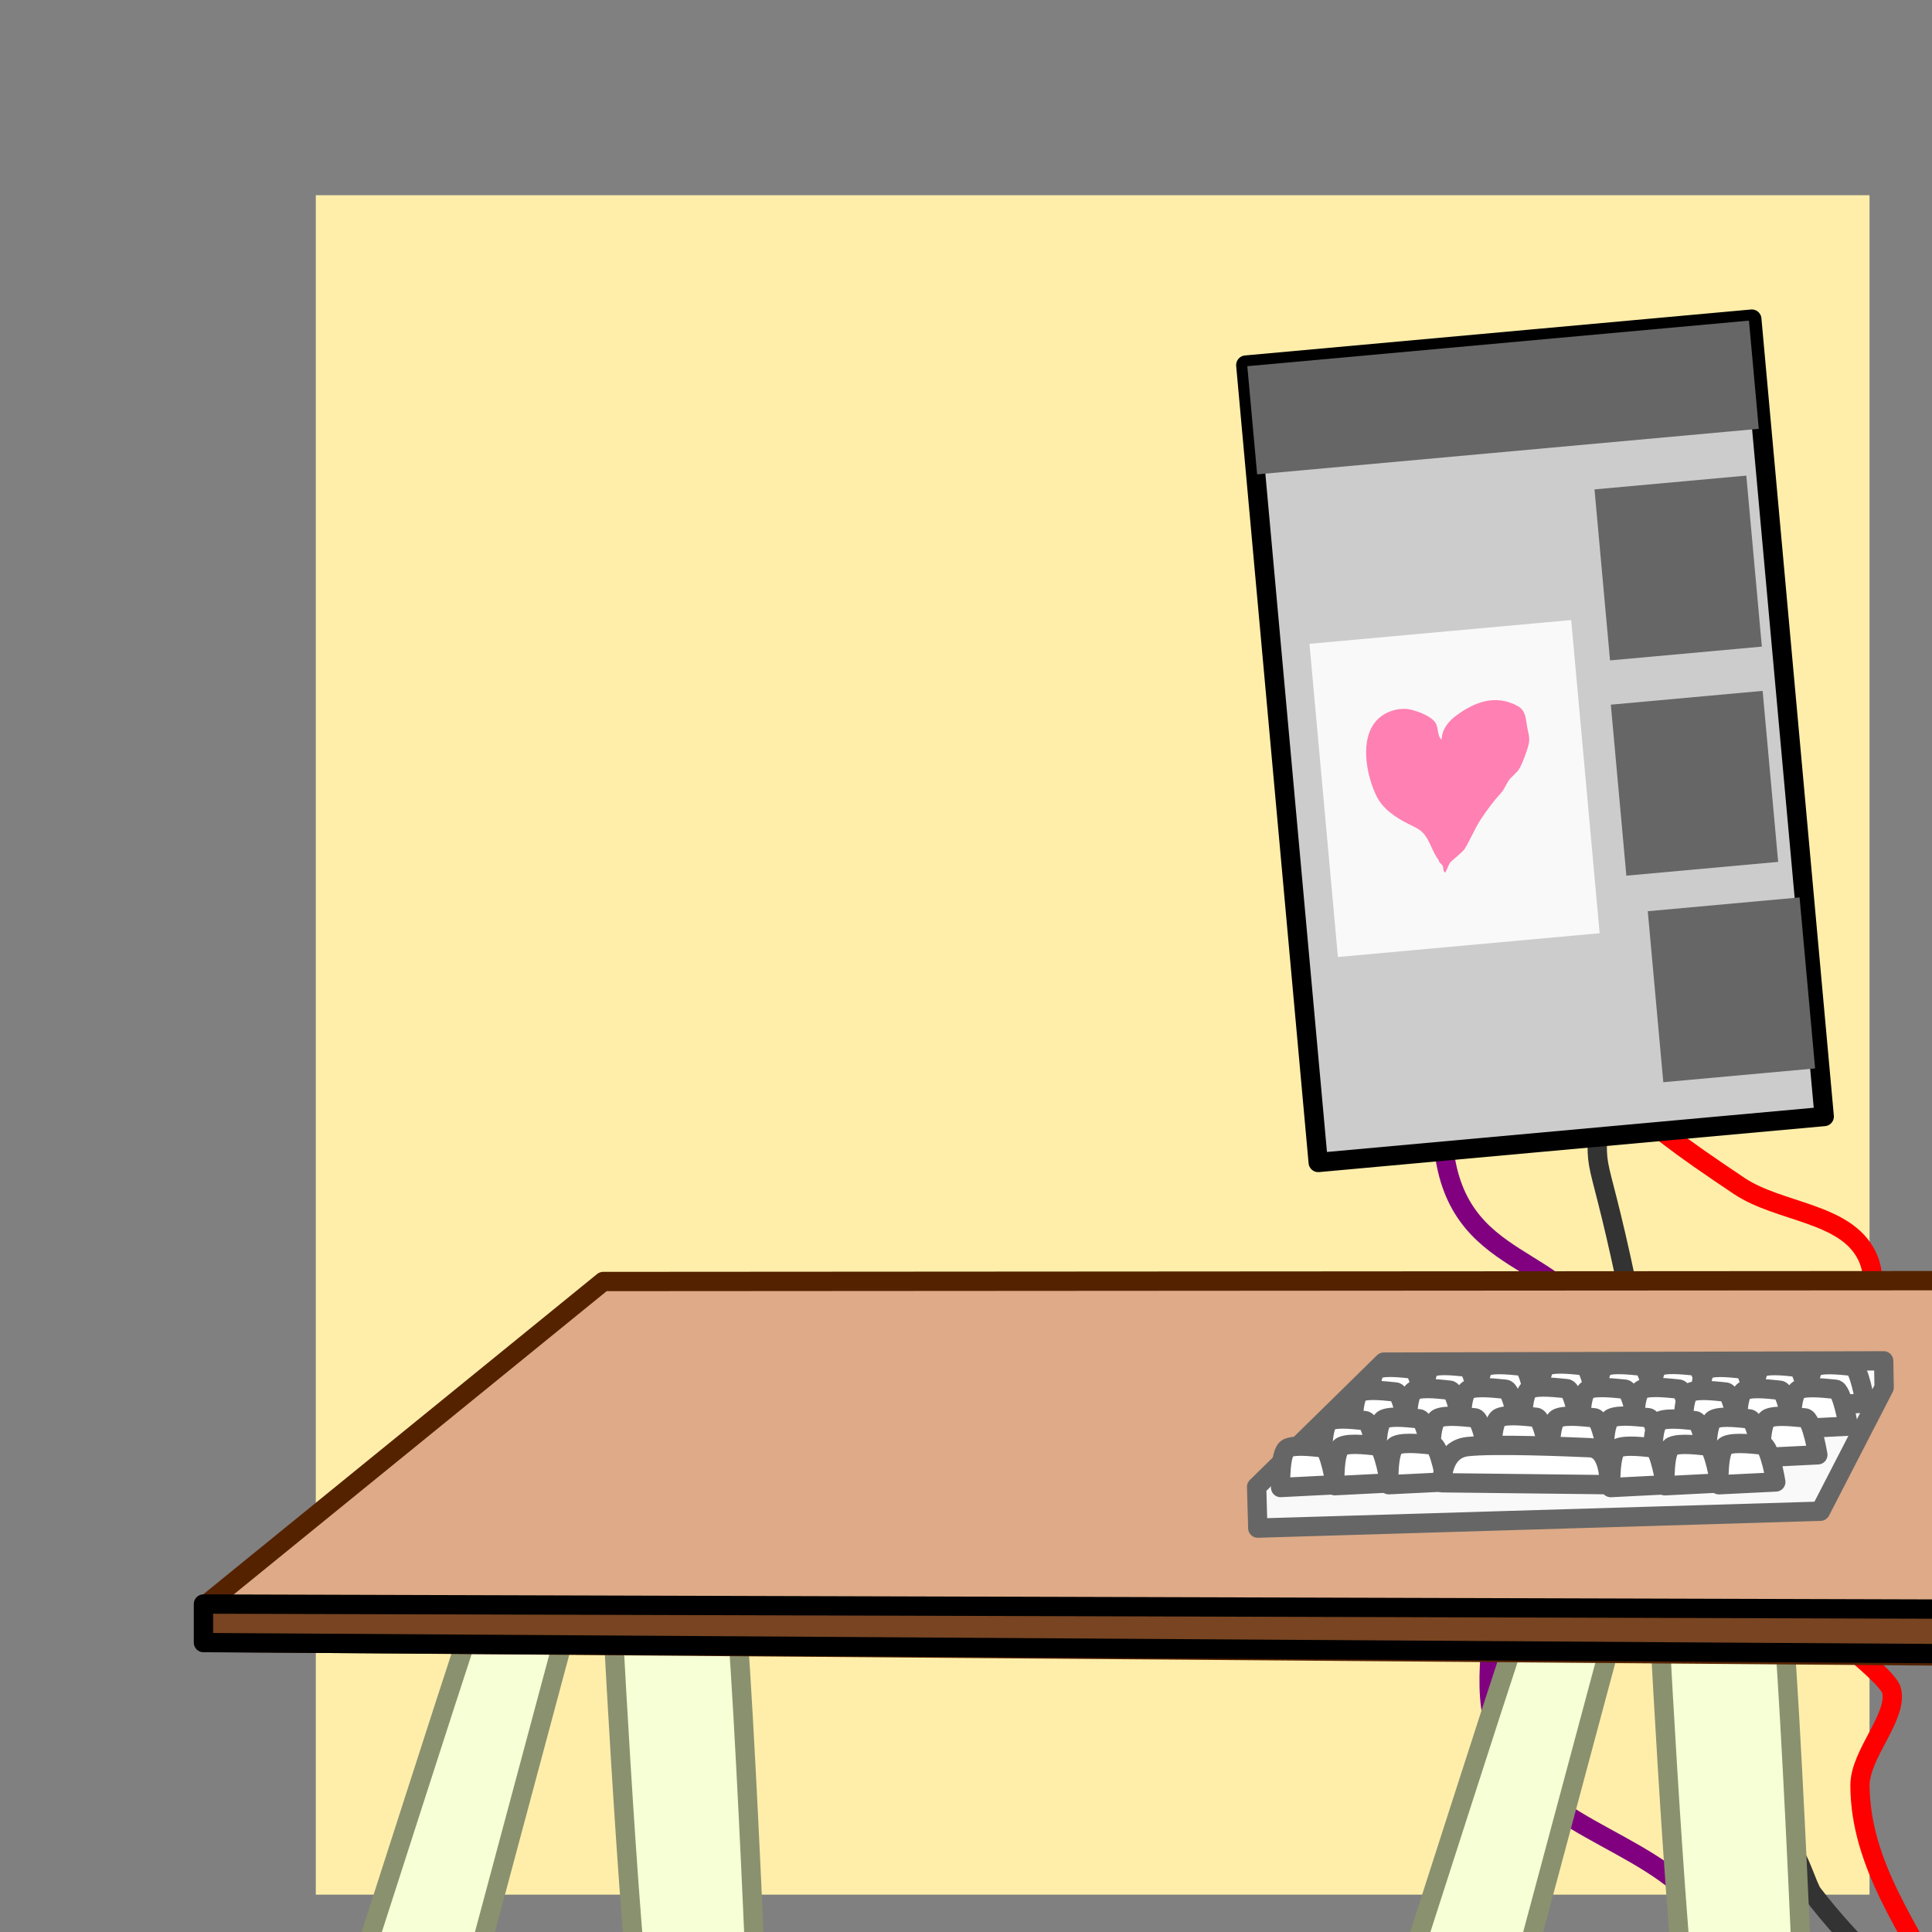 <?xml version="1.0" encoding="UTF-8" standalone="no"?>
<!-- Created with Inkscape (http://www.inkscape.org/) -->

<svg
   width="500mm"
   height="500mm"
   viewBox="0 0 500 500"
   version="1.1"
   id="svg259"
   inkscape:version="1.2.2 (b0a8486541, 2022-12-01)"
   sodipodi:docname="studio.svg"
   xmlns:inkscape="http://www.inkscape.org/namespaces/inkscape"
   xmlns:sodipodi="http://sodipodi.sourceforge.net/DTD/sodipodi-0.dtd"
   xmlns="http://www.w3.org/2000/svg"
   xmlns:svg="http://www.w3.org/2000/svg">
  <rect x="0" y="0" width="500" height="500" fill="#808080" stroke="none"/>
  <sodipodi:namedview
     id="namedview261"
     pagecolor="#ffffff"
     bordercolor="#666666"
     borderopacity="1.0"
     inkscape:showpageshadow="2"
     inkscape:pageopacity="0.0"
     inkscape:pagecheckerboard="0"
     inkscape:deskcolor="#d1d1d1"
     inkscape:document-units="mm"
     showgrid="false"
     inkscape:zoom="0.2973261"
     inkscape:cx="904.73054"
     inkscape:cy="1824.596"
     inkscape:window-width="1080"
     inkscape:window-height="1853"
     inkscape:window-x="0"
     inkscape:window-y="0"
     inkscape:window-maximized="1"
     inkscape:current-layer="layer1" />
  <defs
     id="defs256" />
  <g
     inkscape:groupmode="layer"
     id="layer2"
     inkscape:label="Layer 2"
     style="display:inline" />
  <rect
     style="fill:#ffeeaa;stroke:none;stroke-width:11.326;stroke-dasharray:none;paint-order:stroke fill markers;stop-color:#000000"
     id="rect1856"
     width="402.099"
     height="439.81"
     x="81.729"
     y="50.522" />
  <g
     inkscape:label="Layer 1"
     inkscape:groupmode="layer"
     id="layer1">
    <path
       style="opacity:1;fill:none;stroke:#800080;stroke-width:5;stroke-dasharray:none;paint-order:stroke fill markers;stop-color:#000000;stroke-linejoin:round;stroke-linecap:round"
       d="m 375.27,269.268 c -2.631,8.167 -2.453,17.34 -1.814,25.848 2.624,34.952 33.322,27.973 40.355,52.595 8.408,29.438 -16.74,34.766 -23.124,54.414 -3.331,10.252 -6.912,30.2 -4.532,41.712 5.686,27.502 34.654,29.674 51.691,46.711 7.445,7.445 -2.835,25.553 5.437,34.461 16.87,18.164 28.586,6.268 38.998,34.008"
       id="path2102" />
    <path
       style="opacity:1;fill:none;stroke:#ff0000;stroke-width:5;stroke-dasharray:none;paint-order:stroke fill markers;stop-color:#000000;stroke-linejoin:round;stroke-linecap:round"
       d="m 402.475,258.399 c 18.443,26.583 15.922,27.309 47.611,48.515 10.456,6.997 27.641,6.804 33.099,18.14 8.745,18.16 -27.02,34.356 -29.019,54.409 -1.56,15.646 16.418,36.887 25.391,47.611 0.962,1.149 9.3,7.725 9.974,10.432 1.677,6.725 -8.16,16.407 -8.16,24.486 0,20.581 13.107,37.507 21.763,54.867"
       id="path2104" />
    <path
       style="opacity:1;fill:none;stroke:#333333;stroke-width:5;stroke-dasharray:none;paint-order:stroke fill markers;stop-color:#000000;stroke-linejoin:round;stroke-linecap:round"
       d="m 414.263,278.81 c -1.528,30.649 -2.147,11.592 6.804,53.957 6.941,32.853 4.228,27.288 16.778,60.761 1.089,2.905 7.384,14.024 8.613,18.592 3.173,11.797 -5.676,52.588 0.452,59.851 10.374,12.295 9.267,0.227 16.326,6.346 2.418,2.097 4.493,9.968 5.894,11.793 4.953,6.45 10.459,12.498 16.321,18.135 5.957,5.728 12.288,11.115 19.044,15.873 8.771,6.177 16.125,5.82 21.31,13.602"
       id="path2106" />
    <g
       id="g2685"
       transform="rotate(-5.19,880.761,144.977)"
       style="stroke-width:5;stroke-dasharray:none;stroke-linejoin:round;stroke-linecap:round">
      <rect
         style="opacity:1;fill:#cccccc;stroke:#000000;stroke-width:5;stroke-dasharray:none;paint-order:stroke fill markers;stop-color:#000000;stroke-linejoin:round;stroke-linecap:round"
         id="rect1966"
         width="131.491"
         height="207.211"
         x="329.268"
         y="44.182" />
      <rect
         style="opacity:1;fill:#666666;stroke:none;stroke-width:5;stroke-dasharray:none;paint-order:stroke fill markers;stop-color:#000000;stroke-linejoin:round;stroke-linecap:round"
         id="rect2186"
         width="130.358"
         height="28.114"
         x="329.632"
         y="44.504" />
      <rect
         style="fill:#666666;stroke:none;stroke-width:5;stroke-dasharray:none;paint-order:stroke fill markers;stop-color:#000000;stroke-linejoin:round;stroke-linecap:round"
         id="rect2186-3"
         width="39.448"
         height="44.437"
         x="416.234"
         y="84.387" />
      <rect
         style="fill:#666666;stroke:none;stroke-width:5;stroke-dasharray:none;paint-order:stroke fill markers;stop-color:#000000;stroke-linejoin:round;stroke-linecap:round"
         id="rect2186-3-6"
         width="39.448"
         height="44.437"
         x="415.401"
         y="140.252" />
      <rect
         style="fill:#666666;stroke:none;stroke-width:5;stroke-dasharray:none;paint-order:stroke fill markers;stop-color:#000000;stroke-linejoin:round;stroke-linecap:round"
         id="rect2186-3-7"
         width="39.448"
         height="44.437"
         x="420.086"
         y="194.352" />
      <rect
         style="opacity:1;fill:#f9f9f9;stroke:none;stroke-width:5;stroke-dasharray:none;paint-order:stroke fill markers;stop-color:#000000;stroke-linejoin:round;stroke-linecap:round"
         id="rect2425"
         width="68.012"
         height="81.388"
         x="339.152"
         y="117.513" />
      <path
         style="opacity:1;fill:#ff80b2;stroke:none;stroke-width:5;stroke-dasharray:none;paint-order:stroke fill markers;stop-color:#000000;stroke-linejoin:round;stroke-linecap:round"
         d="m 367.395,176.296 c -1.542,-2.353 -1.744,-5.406 -3.549,-7.573 -0.853,-1.024 -2.331,-1.805 -3.431,-2.485 -3.125,-1.93 -6.321,-4.522 -7.632,-8.106 -2.495,-6.82 -3.237,-18.835 5.561,-21.299 1.907,-0.534 3.984,-0.551 5.857,0.178 1.81,0.704 4.572,1.995 5.561,3.786 0.719,1.304 0.115,3.428 1.184,4.496 0.006,0.006 0.202,-1.233 0.592,-2.011 0.768,-1.536 2.055,-2.767 3.49,-3.668 5.141,-3.229 10.892,-4.871 16.328,-1.183 2.002,1.358 1.768,3.349 1.952,5.561 0.117,1.404 0.454,2.676 0.118,4.082 -0.356,1.491 -2.365,5.627 -3.254,6.745 -0.432,0.544 -1.932,1.683 -2.366,2.071 -1.099,0.981 -1.633,2.497 -2.721,3.49 -2.198,2.007 -4.138,4.169 -5.975,6.508 -1.785,2.272 -3.074,4.868 -4.792,7.159 -0.401,0.535 -3.166,2.464 -3.845,2.958 -0.612,0.445 -1.502,2.823 -1.775,2.604 -0.542,-0.435 -0.164,-1.429 -0.473,-1.893 -0.389,-0.584 -0.745,-0.677 -0.828,-1.42 z"
         id="path2594" />
    </g>
    <path
       style="fill:#f6ffd5;stroke:#8a916f;stroke-width:5;stroke-linecap:round;stroke-linejoin:round;stroke-dasharray:none;stroke-opacity:1"
       d="m 83.552,538.82 c 1.958,-4.707 44.672,-139.723 46.975,-143.429 2.303,-3.706 54.173,-3.935 57.582,1.719 3.409,5.654 8.555,140.818 8.555,140.818 0,0 -24.809,-4.083 -28.49,-4.044 -3.681,0.04 -9.607,-114.363 -9.607,-114.363 l -11.706,0.794 -31.845,118.831 c 0,0 -37.506,-1.933 -31.464,-0.327 z"
       id="path2687" />
    <path
       style="fill:#f6ffd5;stroke:#8a916f;stroke-width:5;stroke-linecap:round;stroke-linejoin:round;stroke-dasharray:none;stroke-opacity:1"
       d="m 354.442,540.279 c 1.958,-4.707 44.672,-139.723 46.975,-143.429 2.303,-3.706 54.173,-3.935 57.582,1.719 3.409,5.654 8.555,140.818 8.555,140.818 0,0 -24.809,-4.083 -28.49,-4.044 -3.681,0.04 -9.607,-114.363 -9.607,-114.363 l -11.706,0.794 -31.845,118.831 c 0,0 -37.506,-1.933 -31.464,-0.327 z"
       id="path2687-3" />
    <g
       id="g1912"
       transform="translate(11.243,91.007)"
       style="stroke-width:5;stroke-dasharray:none;stroke-linejoin:round;stroke-linecap:round">
      <path
         style="fill:#deaa87;stroke:#552200;stroke-width:5;stroke-linecap:round;stroke-linejoin:round;stroke-dasharray:none;stroke-opacity:1"
         d="m 502.161,240.418 -357.291,0.226 -103.153,83.888 0.907,9.522 463.165,3.625 z"
         id="path688" />
      <path
         style="fill:#784421;stroke:#000000;stroke-width:5;stroke-linecap:round;stroke-linejoin:round;stroke-dasharray:none;stroke-opacity:1"
         d="m 504.803,337.04 -463.394,-2.947 -3.39e-4,-9.977 467.022,1.359 z"
         id="path1352"
         sodipodi:nodetypes="ccccc" />
    </g>
    <g
       id="g3587"
       transform="rotate(-0.962,-10943.21,466.923)"
       style="stroke:#666666;stroke-width:5;stroke-dasharray:none;stroke-linejoin:round;stroke-linecap:round">
      <path
         style="fill:#f9f9f9;stroke:#666666;stroke-width:5;stroke-linecap:round;stroke-linejoin:round;stroke-dasharray:none;stroke-opacity:1"
         d="m 358.454,542.277 -33.445,31.723 0.12,10.677 145.66,-1.928 17.022,-31.724 -0.004,-6.907 z"
         id="path2797"
         sodipodi:nodetypes="ccccccc" />
      <g
         id="g3322-9-2"
         transform="translate(-5.139,29.96)"
         style="stroke:#666666;stroke-width:5;stroke-dasharray:none;stroke-linejoin:round;stroke-linecap:round">
        <path
           style="fill:#ffffff;stroke:#666666;stroke-width:5;stroke-linecap:round;stroke-linejoin:round;stroke-dasharray:none;stroke-opacity:1"
           d="m 359.839,524.31 c 0,0 -0.16,-9.218 2.004,-10.18 2.164,-0.962 7.454,-0.081 9.138,0.08 1.683,0.161 3.046,9.619 3.046,9.619 z"
           id="path2846-7-7-0" />
        <path
           style="fill:#ffffff;stroke:#666666;stroke-width:5;stroke-linecap:round;stroke-linejoin:round;stroke-dasharray:none;stroke-opacity:1"
           d="m 373.871,524.074 c 0,0 -0.16,-9.218 2.004,-10.18 2.164,-0.962 7.454,-0.081 9.138,0.08 1.683,0.161 3.046,9.619 3.046,9.619 z"
           id="path2846-5-9-3-6" />
        <path
           style="fill:#ffffff;stroke:#666666;stroke-width:5;stroke-linecap:round;stroke-linejoin:round;stroke-dasharray:none;stroke-opacity:1"
           d="m 387.844,524.052 c 0,0 -0.166,-9.201 2.08,-10.162 2.246,-0.96 7.739,-0.081 9.486,0.08 1.748,0.161 3.162,9.602 3.162,9.602 z"
           id="path2846-5-6-2-6-1" />
        <path
           style="fill:#ffffff;stroke:#666666;stroke-width:5;stroke-linecap:round;stroke-linejoin:round;stroke-dasharray:none;stroke-opacity:1"
           d="m 403.696,524.167 c 0,0 -0.166,-9.201 2.08,-10.162 2.246,-0.96 7.739,-0.081 9.486,0.08 1.748,0.161 3.162,9.602 3.162,9.602 z"
           id="path2846-5-6-2-5-1-5" />
        <path
           style="fill:#ffffff;stroke:#666666;stroke-width:5;stroke-linecap:round;stroke-linejoin:round;stroke-dasharray:none;stroke-opacity:1"
           d="m 418.758,524.556 c 0,0 -0.166,-9.201 2.08,-10.162 2.246,-0.96 7.739,-0.081 9.486,0.08 1.748,0.161 3.162,9.602 3.162,9.602 z"
           id="path2846-5-6-2-9-2-5" />
        <path
           style="fill:#ffffff;stroke:#666666;stroke-width:5;stroke-linecap:round;stroke-linejoin:round;stroke-dasharray:none;stroke-opacity:1"
           d="m 432.713,524.762 c 0,0 -0.166,-9.201 2.08,-10.162 2.246,-0.96 7.739,-0.081 9.486,0.08 1.748,0.161 3.162,9.602 3.162,9.602 z"
           id="path2846-5-6-2-2-9-4" />
        <path
           style="fill:#ffffff;stroke:#666666;stroke-width:5;stroke-linecap:round;stroke-linejoin:round;stroke-dasharray:none;stroke-opacity:1"
           d="m 445.263,525.759 c 0,0 -0.16,-9.218 2.004,-10.18 2.164,-0.962 7.454,-0.081 9.138,0.08 1.683,0.161 3.046,9.619 3.046,9.619 z"
           id="path2846-27-2-3-7" />
        <path
           style="fill:#ffffff;stroke:#666666;stroke-width:5;stroke-linecap:round;stroke-linejoin:round;stroke-dasharray:none;stroke-opacity:1"
           d="m 459.295,525.524 c 0,0 -0.16,-9.218 2.004,-10.18 2.164,-0.962 7.454,-0.081 9.138,0.08 1.683,0.161 3.046,9.619 3.046,9.619 z"
           id="path2846-5-0-3-1-6" />
        <path
           style="fill:#ffffff;stroke:#666666;stroke-width:5;stroke-linecap:round;stroke-linejoin:round;stroke-dasharray:none;stroke-opacity:1"
           d="m 473.268,525.501 c 0,0 -0.166,-9.201 2.08,-10.162 2.246,-0.96 7.739,-0.081 9.486,0.08 1.748,0.161 3.162,9.602 3.162,9.602 z"
           id="path2846-5-6-9-7-9-5" />
      </g>
      <g
         id="g3322-9"
         transform="translate(-9.617,35.844)"
         style="stroke:#666666;stroke-width:5;stroke-dasharray:none;stroke-linejoin:round;stroke-linecap:round">
        <path
           style="fill:#ffffff;stroke:#666666;stroke-width:5;stroke-linecap:round;stroke-linejoin:round;stroke-dasharray:none;stroke-opacity:1"
           d="m 359.839,524.31 c 0,0 -0.16,-9.218 2.004,-10.18 2.164,-0.962 7.454,-0.081 9.138,0.08 1.683,0.161 3.046,9.619 3.046,9.619 z"
           id="path2846-7-7" />
        <path
           style="fill:#ffffff;stroke:#666666;stroke-width:5;stroke-linecap:round;stroke-linejoin:round;stroke-dasharray:none;stroke-opacity:1"
           d="m 373.871,524.074 c 0,0 -0.16,-9.218 2.004,-10.18 2.164,-0.962 7.454,-0.081 9.138,0.08 1.683,0.161 3.046,9.619 3.046,9.619 z"
           id="path2846-5-9-3" />
        <path
           style="fill:#ffffff;stroke:#666666;stroke-width:5;stroke-linecap:round;stroke-linejoin:round;stroke-dasharray:none;stroke-opacity:1"
           d="m 387.844,524.052 c 0,0 -0.166,-9.201 2.08,-10.162 2.246,-0.96 7.739,-0.081 9.486,0.08 1.748,0.161 3.162,9.602 3.162,9.602 z"
           id="path2846-5-6-2-6" />
        <path
           style="fill:#ffffff;stroke:#666666;stroke-width:5;stroke-linecap:round;stroke-linejoin:round;stroke-dasharray:none;stroke-opacity:1"
           d="m 403.696,524.167 c 0,0 -0.166,-9.201 2.08,-10.162 2.246,-0.96 7.739,-0.081 9.486,0.08 1.748,0.161 3.162,9.602 3.162,9.602 z"
           id="path2846-5-6-2-5-1" />
        <path
           style="fill:#ffffff;stroke:#666666;stroke-width:5;stroke-linecap:round;stroke-linejoin:round;stroke-dasharray:none;stroke-opacity:1"
           d="m 418.758,524.556 c 0,0 -0.166,-9.201 2.08,-10.162 2.246,-0.96 7.739,-0.081 9.486,0.08 1.748,0.161 3.162,9.602 3.162,9.602 z"
           id="path2846-5-6-2-9-2" />
        <path
           style="fill:#ffffff;stroke:#666666;stroke-width:5;stroke-linecap:round;stroke-linejoin:round;stroke-dasharray:none;stroke-opacity:1"
           d="m 432.713,524.762 c 0,0 -0.166,-9.201 2.08,-10.162 2.246,-0.96 7.739,-0.081 9.486,0.08 1.748,0.161 3.162,9.602 3.162,9.602 z"
           id="path2846-5-6-2-2-9" />
        <path
           style="fill:#ffffff;stroke:#666666;stroke-width:5;stroke-linecap:round;stroke-linejoin:round;stroke-dasharray:none;stroke-opacity:1"
           d="m 445.263,525.759 c 0,0 -0.16,-9.218 2.004,-10.18 2.164,-0.962 7.454,-0.081 9.138,0.08 1.683,0.161 3.046,9.619 3.046,9.619 z"
           id="path2846-27-2-3" />
        <path
           style="fill:#ffffff;stroke:#666666;stroke-width:5;stroke-linecap:round;stroke-linejoin:round;stroke-dasharray:none;stroke-opacity:1"
           d="m 459.295,525.524 c 0,0 -0.16,-9.218 2.004,-10.18 2.164,-0.962 7.454,-0.081 9.138,0.08 1.683,0.161 3.046,9.619 3.046,9.619 z"
           id="path2846-5-0-3-1" />
        <path
           style="fill:#ffffff;stroke:#666666;stroke-width:5;stroke-linecap:round;stroke-linejoin:round;stroke-dasharray:none;stroke-opacity:1"
           d="m 473.268,525.501 c 0,0 -0.166,-9.201 2.08,-10.162 2.246,-0.96 7.739,-0.081 9.486,0.08 1.748,0.161 3.162,9.602 3.162,9.602 z"
           id="path2846-5-6-9-7-9" />
      </g>
      <g
         id="g3322"
         transform="translate(-17.634,43.124)"
         style="stroke:#666666;stroke-width:5;stroke-dasharray:none;stroke-linejoin:round;stroke-linecap:round">
        <path
           style="fill:#ffffff;stroke:#666666;stroke-width:5;stroke-linecap:round;stroke-linejoin:round;stroke-dasharray:none;stroke-opacity:1"
           d="m 359.839,524.31 c 0,0 -0.16,-9.218 2.004,-10.18 2.164,-0.962 7.454,-0.081 9.138,0.08 1.683,0.161 3.046,9.619 3.046,9.619 z"
           id="path2846-7" />
        <path
           style="fill:#ffffff;stroke:#666666;stroke-width:5;stroke-linecap:round;stroke-linejoin:round;stroke-dasharray:none;stroke-opacity:1"
           d="m 373.871,524.074 c 0,0 -0.16,-9.218 2.004,-10.18 2.164,-0.962 7.454,-0.081 9.138,0.08 1.683,0.161 3.046,9.619 3.046,9.619 z"
           id="path2846-5-9" />
        <path
           style="fill:#ffffff;stroke:#666666;stroke-width:5;stroke-linecap:round;stroke-linejoin:round;stroke-dasharray:none;stroke-opacity:1"
           d="m 387.844,524.052 c 0,0 -0.166,-9.201 2.08,-10.162 2.246,-0.96 7.739,-0.081 9.486,0.08 1.748,0.161 3.162,9.602 3.162,9.602 z"
           id="path2846-5-6-2" />
        <path
           style="fill:#ffffff;stroke:#666666;stroke-width:5;stroke-linecap:round;stroke-linejoin:round;stroke-dasharray:none;stroke-opacity:1"
           d="m 403.696,524.167 c 0,0 -0.166,-9.201 2.08,-10.162 2.246,-0.96 7.739,-0.081 9.486,0.08 1.748,0.161 3.162,9.602 3.162,9.602 z"
           id="path2846-5-6-2-5" />
        <path
           style="fill:#ffffff;stroke:#666666;stroke-width:5;stroke-linecap:round;stroke-linejoin:round;stroke-dasharray:none;stroke-opacity:1"
           d="m 418.758,524.556 c 0,0 -0.166,-9.201 2.08,-10.162 2.246,-0.96 7.739,-0.081 9.486,0.08 1.748,0.161 3.162,9.602 3.162,9.602 z"
           id="path2846-5-6-2-9" />
        <path
           style="fill:#ffffff;stroke:#666666;stroke-width:5;stroke-linecap:round;stroke-linejoin:round;stroke-dasharray:none;stroke-opacity:1"
           d="m 432.713,524.762 c 0,0 -0.166,-9.201 2.08,-10.162 2.246,-0.96 7.739,-0.081 9.486,0.08 1.748,0.161 3.162,9.602 3.162,9.602 z"
           id="path2846-5-6-2-2" />
        <path
           style="fill:#ffffff;stroke:#666666;stroke-width:5;stroke-linecap:round;stroke-linejoin:round;stroke-dasharray:none;stroke-opacity:1"
           d="m 445.263,525.759 c 0,0 -0.16,-9.218 2.004,-10.18 2.164,-0.962 7.454,-0.081 9.138,0.08 1.683,0.161 3.046,9.619 3.046,9.619 z"
           id="path2846-27-2" />
        <path
           style="fill:#ffffff;stroke:#666666;stroke-width:5;stroke-linecap:round;stroke-linejoin:round;stroke-dasharray:none;stroke-opacity:1"
           d="m 459.295,525.524 c 0,0 -0.16,-9.218 2.004,-10.18 2.164,-0.962 7.454,-0.081 9.138,0.08 1.683,0.161 3.046,9.619 3.046,9.619 z"
           id="path2846-5-0-3" />
        <path
           style="fill:#ffffff;stroke:#666666;stroke-width:5;stroke-linecap:round;stroke-linejoin:round;stroke-dasharray:none;stroke-opacity:1"
           d="m 473.268,525.501 c 0,0 -0.166,-9.201 2.08,-10.162 2.246,-0.96 7.739,-0.081 9.486,0.08 1.748,0.161 3.162,9.602 3.162,9.602 z"
           id="path2846-5-6-9-7" />
      </g>
      <g
         id="g3311"
         style="stroke:#666666;stroke-width:5;stroke-dasharray:none;stroke-linejoin:round;stroke-linecap:round">
        <path
           style="fill:#ffffff;stroke:#666666;stroke-width:5;stroke-linecap:round;stroke-linejoin:round;stroke-dasharray:none;stroke-opacity:1"
           d="m 331.207,574.274 c 0,0 -0.16,-9.218 2.004,-10.18 2.164,-0.962 7.454,-0.081 9.138,0.08 1.683,0.161 3.046,9.619 3.046,9.619 z"
           id="path2846" />
        <path
           style="fill:#ffffff;stroke:#666666;stroke-width:5;stroke-linecap:round;stroke-linejoin:round;stroke-dasharray:none;stroke-opacity:1"
           d="m 345.24,574.038 c 0,0 -0.16,-9.218 2.004,-10.18 2.164,-0.962 7.454,-0.081 9.138,0.08 1.683,0.161 3.046,9.619 3.046,9.619 z"
           id="path2846-5" />
        <path
           style="fill:#ffffff;stroke:#666666;stroke-width:5;stroke-linecap:round;stroke-linejoin:round;stroke-dasharray:none;stroke-opacity:1"
           d="m 359.212,574.016 c 0,0 -0.166,-9.201 2.08,-10.162 2.246,-0.96 7.739,-0.081 9.486,0.08 1.748,0.161 3.162,9.602 3.162,9.602 z"
           id="path2846-5-6" />
        <path
           style="fill:#ffffff;stroke:#666666;stroke-width:5;stroke-linecap:round;stroke-linejoin:round;stroke-dasharray:none;stroke-opacity:1"
           d="m 373.027,573.743 c 0,0 -0.224,-8.574 6.683,-9.239 6.907,-0.664 26.357,0.486 31.702,0.813 5.345,0.327 4.792,9.649 4.792,9.649 z"
           id="path2846-2"
           sodipodi:nodetypes="csccc" />
        <path
           style="fill:#ffffff;stroke:#666666;stroke-width:5;stroke-linecap:round;stroke-linejoin:round;stroke-dasharray:none;stroke-opacity:1"
           d="m 416.631,575.723 c 0,0 -0.16,-9.218 2.004,-10.18 2.164,-0.962 7.454,-0.081 9.138,0.08 1.683,0.161 3.046,9.619 3.046,9.619 z"
           id="path2846-27" />
        <path
           style="fill:#ffffff;stroke:#666666;stroke-width:5;stroke-linecap:round;stroke-linejoin:round;stroke-dasharray:none;stroke-opacity:1"
           d="m 430.663,575.488 c 0,0 -0.16,-9.218 2.004,-10.18 2.164,-0.962 7.454,-0.081 9.138,0.08 1.683,0.161 3.046,9.619 3.046,9.619 z"
           id="path2846-5-0" />
        <path
           style="fill:#ffffff;stroke:#666666;stroke-width:5;stroke-linecap:round;stroke-linejoin:round;stroke-dasharray:none;stroke-opacity:1"
           d="m 444.636,575.465 c 0,0 -0.166,-9.201 2.08,-10.162 2.246,-0.96 7.739,-0.081 9.486,0.08 1.748,0.161 3.162,9.602 3.162,9.602 z"
           id="path2846-5-6-9" />
      </g>
    </g>
  </g>
  <g
     inkscape:groupmode="layer"
     id="layer3"
     inkscape:label="Layer 3"
     style="display:inline" />
</svg>
